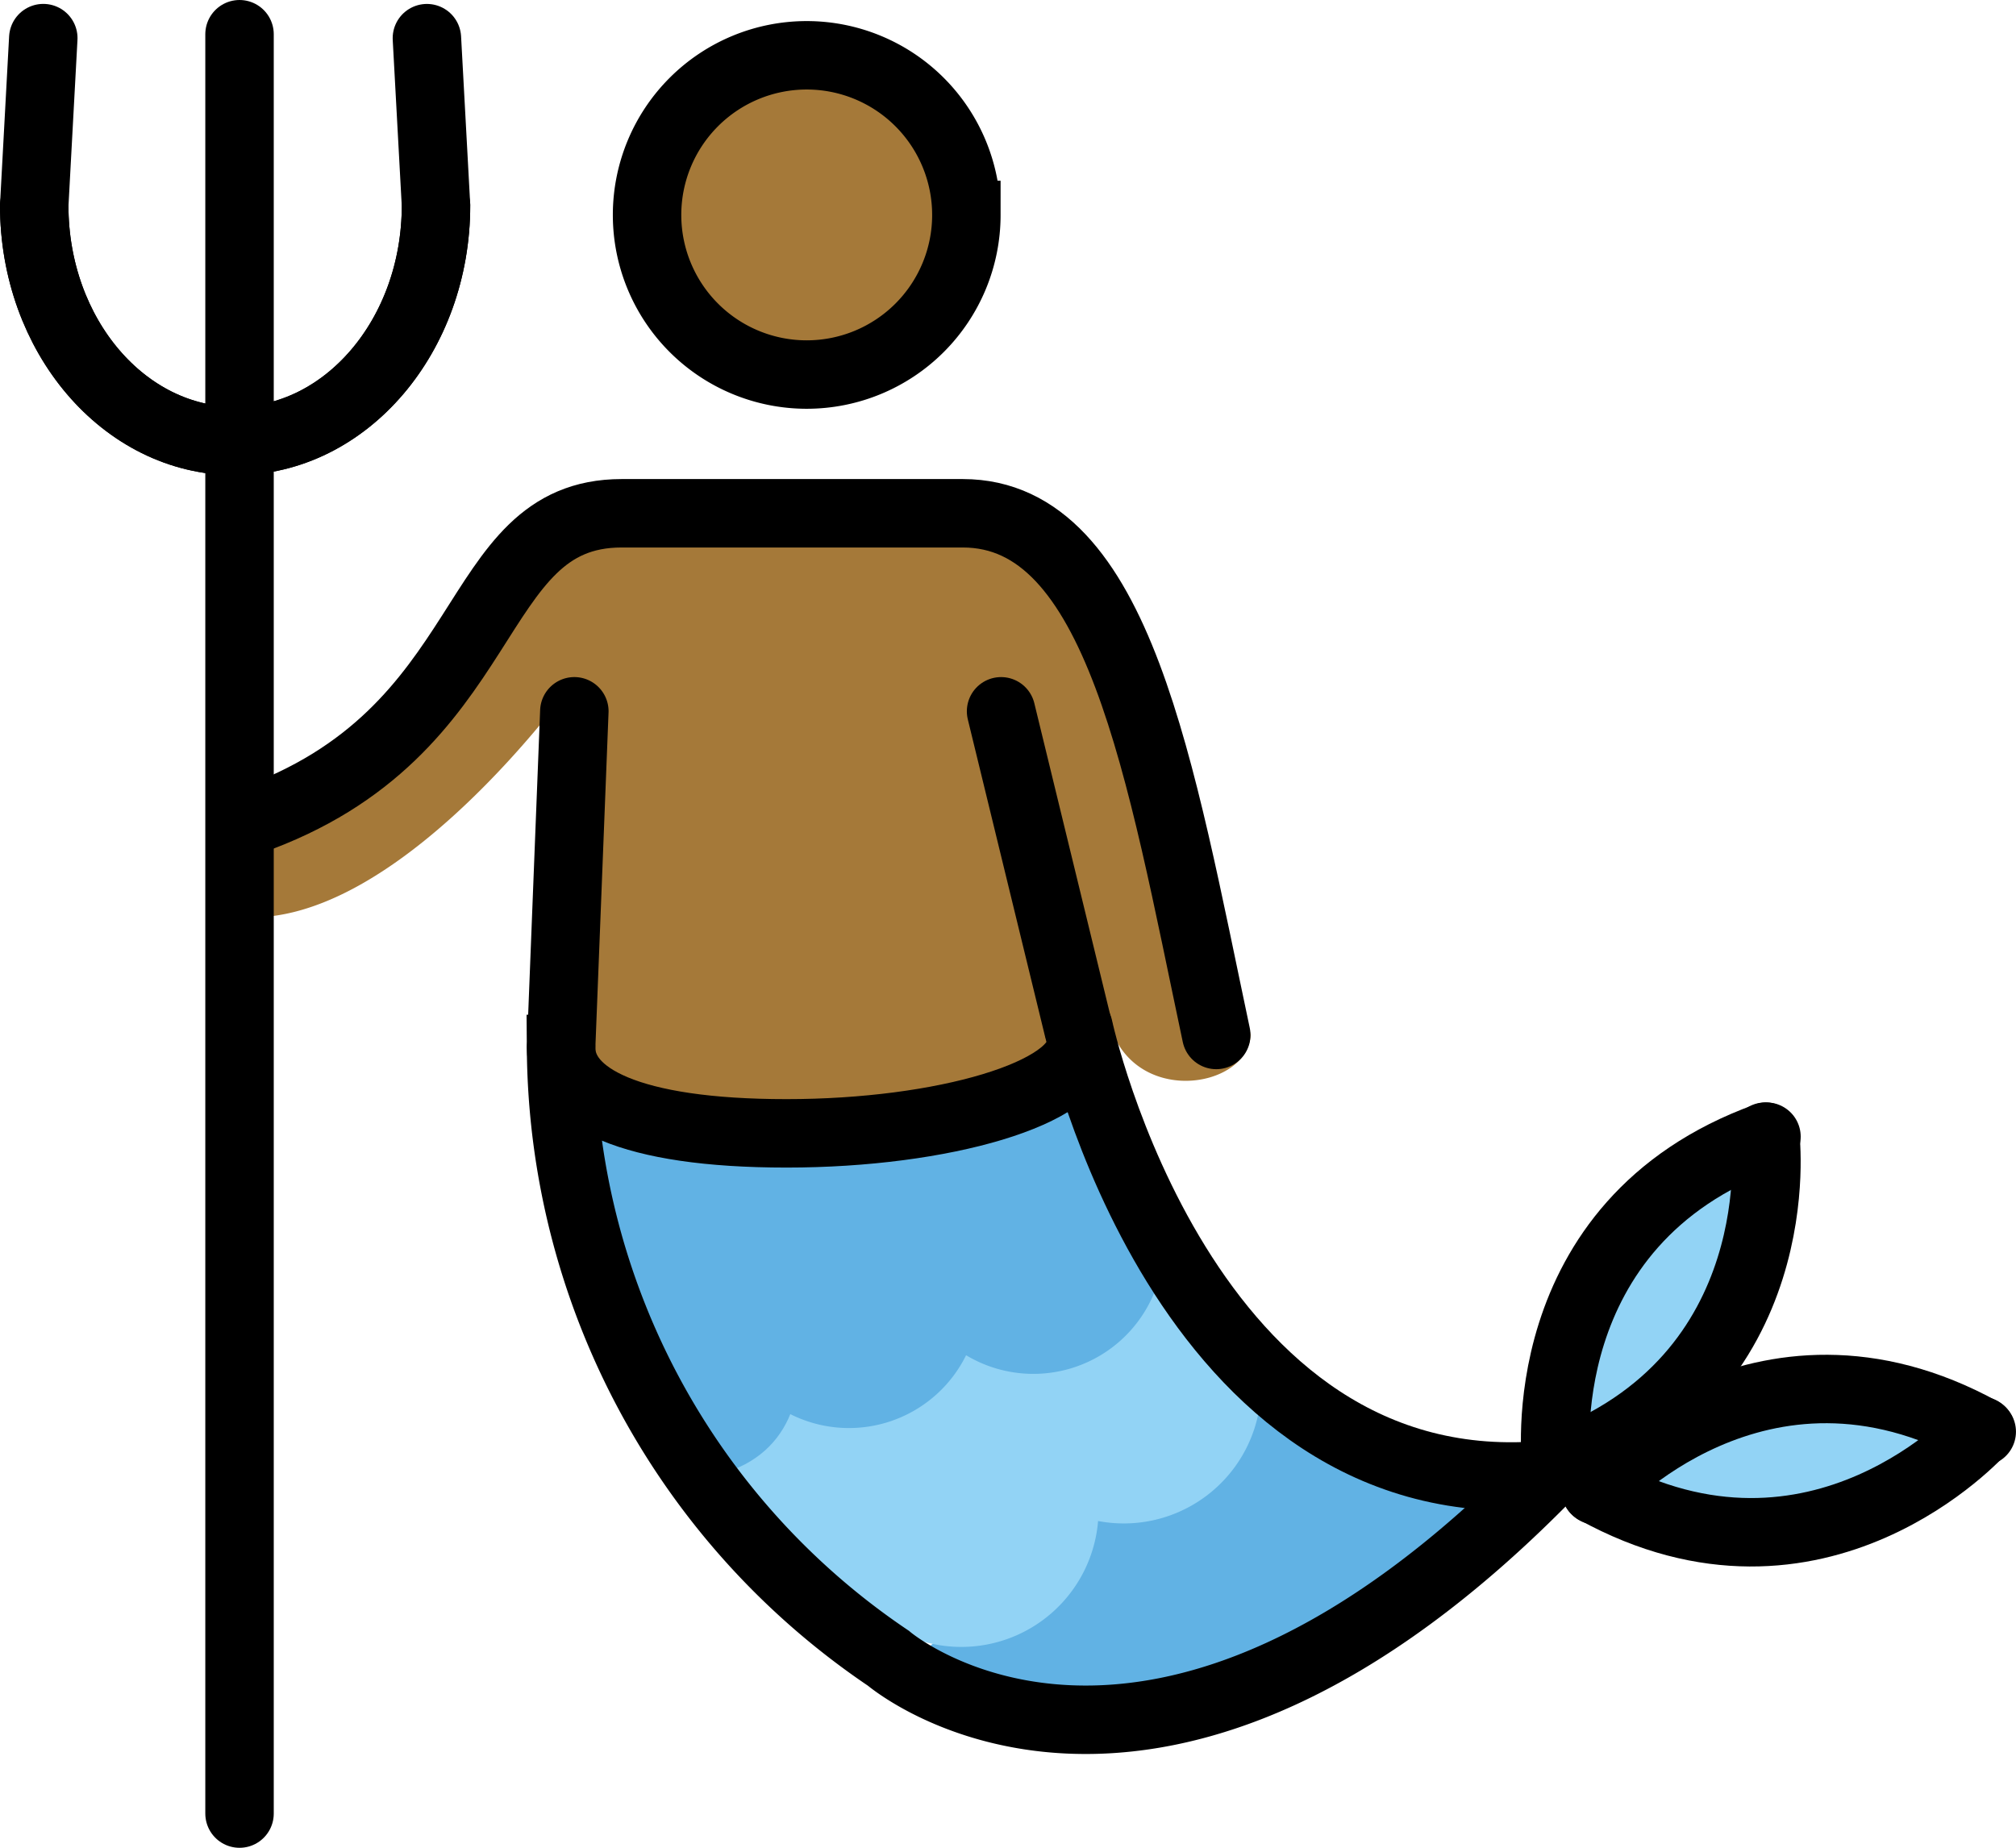 <?xml version="1.0" encoding="UTF-8" standalone="no"?>
<svg
   id="emoji"
   viewBox="0 0 58.907 54"
   version="1.1"
   sodipodi:docname="1f9dc-1f3fe-200d-2642-fe0f.svg"
   width="58.907"
   height="54"
   xmlns:inkscape="http://www.inkscape.org/namespaces/inkscape"
   xmlns:sodipodi="http://sodipodi.sourceforge.net/DTD/sodipodi-0.dtd"
   xmlns="http://www.w3.org/2000/svg"
   xmlns:svg="http://www.w3.org/2000/svg">
  <defs
     id="defs23" />
  <sodipodi:namedview
     id="namedview23"
     pagecolor="#ffffff"
     bordercolor="#000000"
     borderopacity="0.25"
     inkscape:showpageshadow="2"
     inkscape:pageopacity="0.0"
     inkscape:pagecheckerboard="0"
     inkscape:deskcolor="#d1d1d1" />
  <g
     id="color"
     transform="translate(-7.957,-10.363)">
    <path
       fill="#61b2e4"
       d="m 33.892,59.467 10.457,-8.456 8.047,3.77 c 0,0 -8.818,11.164 -18.504,4.686 z"
       id="path1" />
    <path
       fill="#92d3f5"
       d="m 26.857,51.72 a 3.364,3.364 0 0 0 2.631,-2.907 c 0.486,-2.61 3.855,2.765 4.943,-1.647 0,0 6.944,1.493 6.043,-2.197 l 4.106,5.176 c 0,0 -1.657,4.155 -5.894,3.113 0,0 1.43,5.9 -3.445,4.23 0,0 0.646,1.893 -3.547,0.129 z"
       id="path2" />
    <path
       fill="none"
       stroke="#92d3f5"
       stroke-linecap="round"
       stroke-miterlimit="10"
       stroke-width="2"
       d="m 38.671,53.009 a 3.01,3.01 0 0 1 -4.747,3.608"
       id="path3" />
    <path
       fill="none"
       stroke="#92d3f5"
       stroke-linecap="round"
       stroke-miterlimit="10"
       stroke-width="2"
       d="m 43.423,49.399 a 3.013,3.013 0 0 1 -4.752,3.61"
       id="path4" />
    <path
       fill="none"
       stroke="#61b2e4"
       stroke-linecap="round"
       stroke-miterlimit="10"
       stroke-width="2"
       d="m 30.152,49.285 c 0.358,1.373 0.087,2.692 -1.231,3.129 -1.32,0.439 -1.505,-1.034 -1.863,-2.409"
       id="path5" />
    <path
       fill="none"
       stroke="#61b2e4"
       stroke-linecap="round"
       stroke-miterlimit="10"
       stroke-width="2"
       d="m 35.519,47.699 a 2.816,2.816 0 0 1 -5.386,1.586"
       id="path6" />
    <path
       fill="none"
       stroke="#61b2e4"
       stroke-linecap="round"
       stroke-miterlimit="10"
       stroke-width="2"
       d="m 40.907,46.111 a 2.817,2.817 0 0 1 -5.388,1.588"
       id="path7" />
    <path
       fill="#61b2e4"
       d="m 23.648,42.714 c 0,0 0.115,2.516 1.647,0.347 1.533,-2.169 5.842,3.353 8.675,-0.203 0,0 4.771,2.312 5.493,-1.416 L 41.428,46.5 c 0,0 -2.342,4.425 -5.753,1.706 0,0 -1.619,4.714 -5.35,1.157 0,0 -0.327,5.076 -4.664,1.144 z"
       id="path8" />
    <path
       fill="#92d3f5"
       d="m 59.26,43.908 c 2.009,0.915 -3.162,9.868 -5.707,9.252 -2.545,-0.616 4.01,-10.021 5.707,-9.252 z"
       id="path9" />
    <path
       fill="#92d3f5"
       d="m 53.767,53.939 c -1.139,-2.356 10.29,-3.266 10.771,-1.467 0.571,2.136 -9.631,3.824 -10.771,1.467"
       id="path10" />
  </g>
  <g
     id="skin"
     transform="translate(-7.957,-10.363)">
    <path
       fill="#a57939"
       d="m 36.345,16.634 a 4.768,4.768 0 1 1 0,-6e-4 z"
       id="path11" />
    <path
       fill="#a57939"
       d="m 24.718,30.291 c 0,0 -5.307,7.476 -9.965,6.844 l -0.158,-2.999 c 0,0 3.869,-0.08 9.871,-8.292 l 12.396,-0.632 c 0,0 3.632,1.343 4.896,6.633 0.781,3.272 1.369,5.945 2.178,7.28 a 4.295,4.295 0 0 1 0.563,1.485 c -0.077,1.586 -3.501,2.128 -4.154,-0.434 -1.815,-2.371 -1.527,2.612 -1.527,2.612 l -14.589,0.452"
       id="path12" />
  </g>
  <g
     id="line"
     transform="translate(-7.957,-10.363)">
    <path
       fill="none"
       stroke="#000000"
       stroke-linecap="round"
       stroke-miterlimit="10"
       stroke-width="2"
       d="M 15.237,34.359 C 22.563,31.79 21.549,25.363 26.12,25.363 h 9.97 c 4.571,0 5.774,7.548 7.406,15.246"
       id="path13" />
    <path
       fill="none"
       stroke="#000000"
       stroke-linecap="round"
       stroke-miterlimit="10"
       stroke-width="2"
       d="m 24.739,31.15 -0.388,9.867 a 21.666,21.666 0 0 0 9.563,17.805 c 0,0 7.697,6.609 19.438,-5.503"
       id="path14" />
    <line
       x1="39.473"
       x2="37.208"
       y1="40.452"
       y2="31.15"
       fill="none"
       stroke="#000000"
       stroke-linecap="round"
       stroke-miterlimit="10"
       stroke-width="2"
       id="line14" />
    <path
       fill="none"
       stroke="#000000"
       stroke-linecap="round"
       stroke-miterlimit="10"
       stroke-width="2"
       d="M 53.236,53.456 C 42.506,54.506 39.473,40.395 39.473,40.395"
       id="path15" />
    <line
       x1="14.956"
       x2="14.956"
       y1="63.363"
       y2="11.363"
       fill="none"
       stroke="#000000"
       stroke-linecap="round"
       stroke-linejoin="round"
       stroke-width="2"
       id="line15" />
    <path
       fill="none"
       stroke="#000000"
       stroke-linecap="round"
       stroke-miterlimit="10"
       stroke-width="2"
       d="m 8.957,16.368 c 0,3.8 2.628,6.882 5.87,6.882 3.242,0 5.87,-3.082 5.87,-6.882 L 20.431,11.478"
       id="path16" />
    <path
       fill="none"
       stroke="#000000"
       stroke-linecap="round"
       stroke-miterlimit="10"
       stroke-width="2"
       d="m 20.697,16.368 c 0,3.8 -2.628,6.882 -5.87,6.882 -3.242,0 -5.87,-3.082 -5.87,-6.882 l 0.265,-4.891"
       id="path17" />
    <path
       fill="none"
       stroke="#000000"
       stroke-linecap="round"
       stroke-miterlimit="10"
       stroke-width="2"
       d="m 53.43,53.185 c 0,0 -0.856,-7.077 6.143,-9.604"
       id="path18" />
    <path
       fill="none"
       stroke="#000000"
       stroke-linecap="round"
       stroke-miterlimit="10"
       stroke-width="2"
       d="m 59.539,43.58 c 0,0 0.857,7.076 -6.141,9.604"
       id="path19" />
    <path
       fill="none"
       stroke="#000000"
       stroke-linecap="round"
       stroke-miterlimit="10"
       stroke-width="2"
       d="m 54.593,53.92 c 0,0 4.755,-5.311 11.27,-1.717"
       id="path20" />
    <path
       fill="none"
       stroke="#000000"
       stroke-linecap="round"
       stroke-miterlimit="10"
       stroke-width="2"
       d="m 65.84,52.178 c 0,0 -4.753,5.31 -11.27,1.716"
       id="path21" />
    <path
       fill="none"
       stroke="#000000"
       stroke-linecap="round"
       stroke-miterlimit="10"
       stroke-width="2"
       d="m 39.533,40.86 c 0,1.444 -4.007,2.624 -8.595,2.624 -4.592,0 -6.586,-1.063 -6.586,-2.508"
       id="path22" />
    <path
       fill="none"
       stroke="#000000"
       stroke-miterlimit="10"
       stroke-width="2"
       d="m 36.194,16.644 a 4.665,4.665 0 1 1 -4.666,-4.665 h 9e-4 a 4.666,4.666 0 0 1 4.665,4.665 z"
       id="path23" />
  </g>
</svg>
